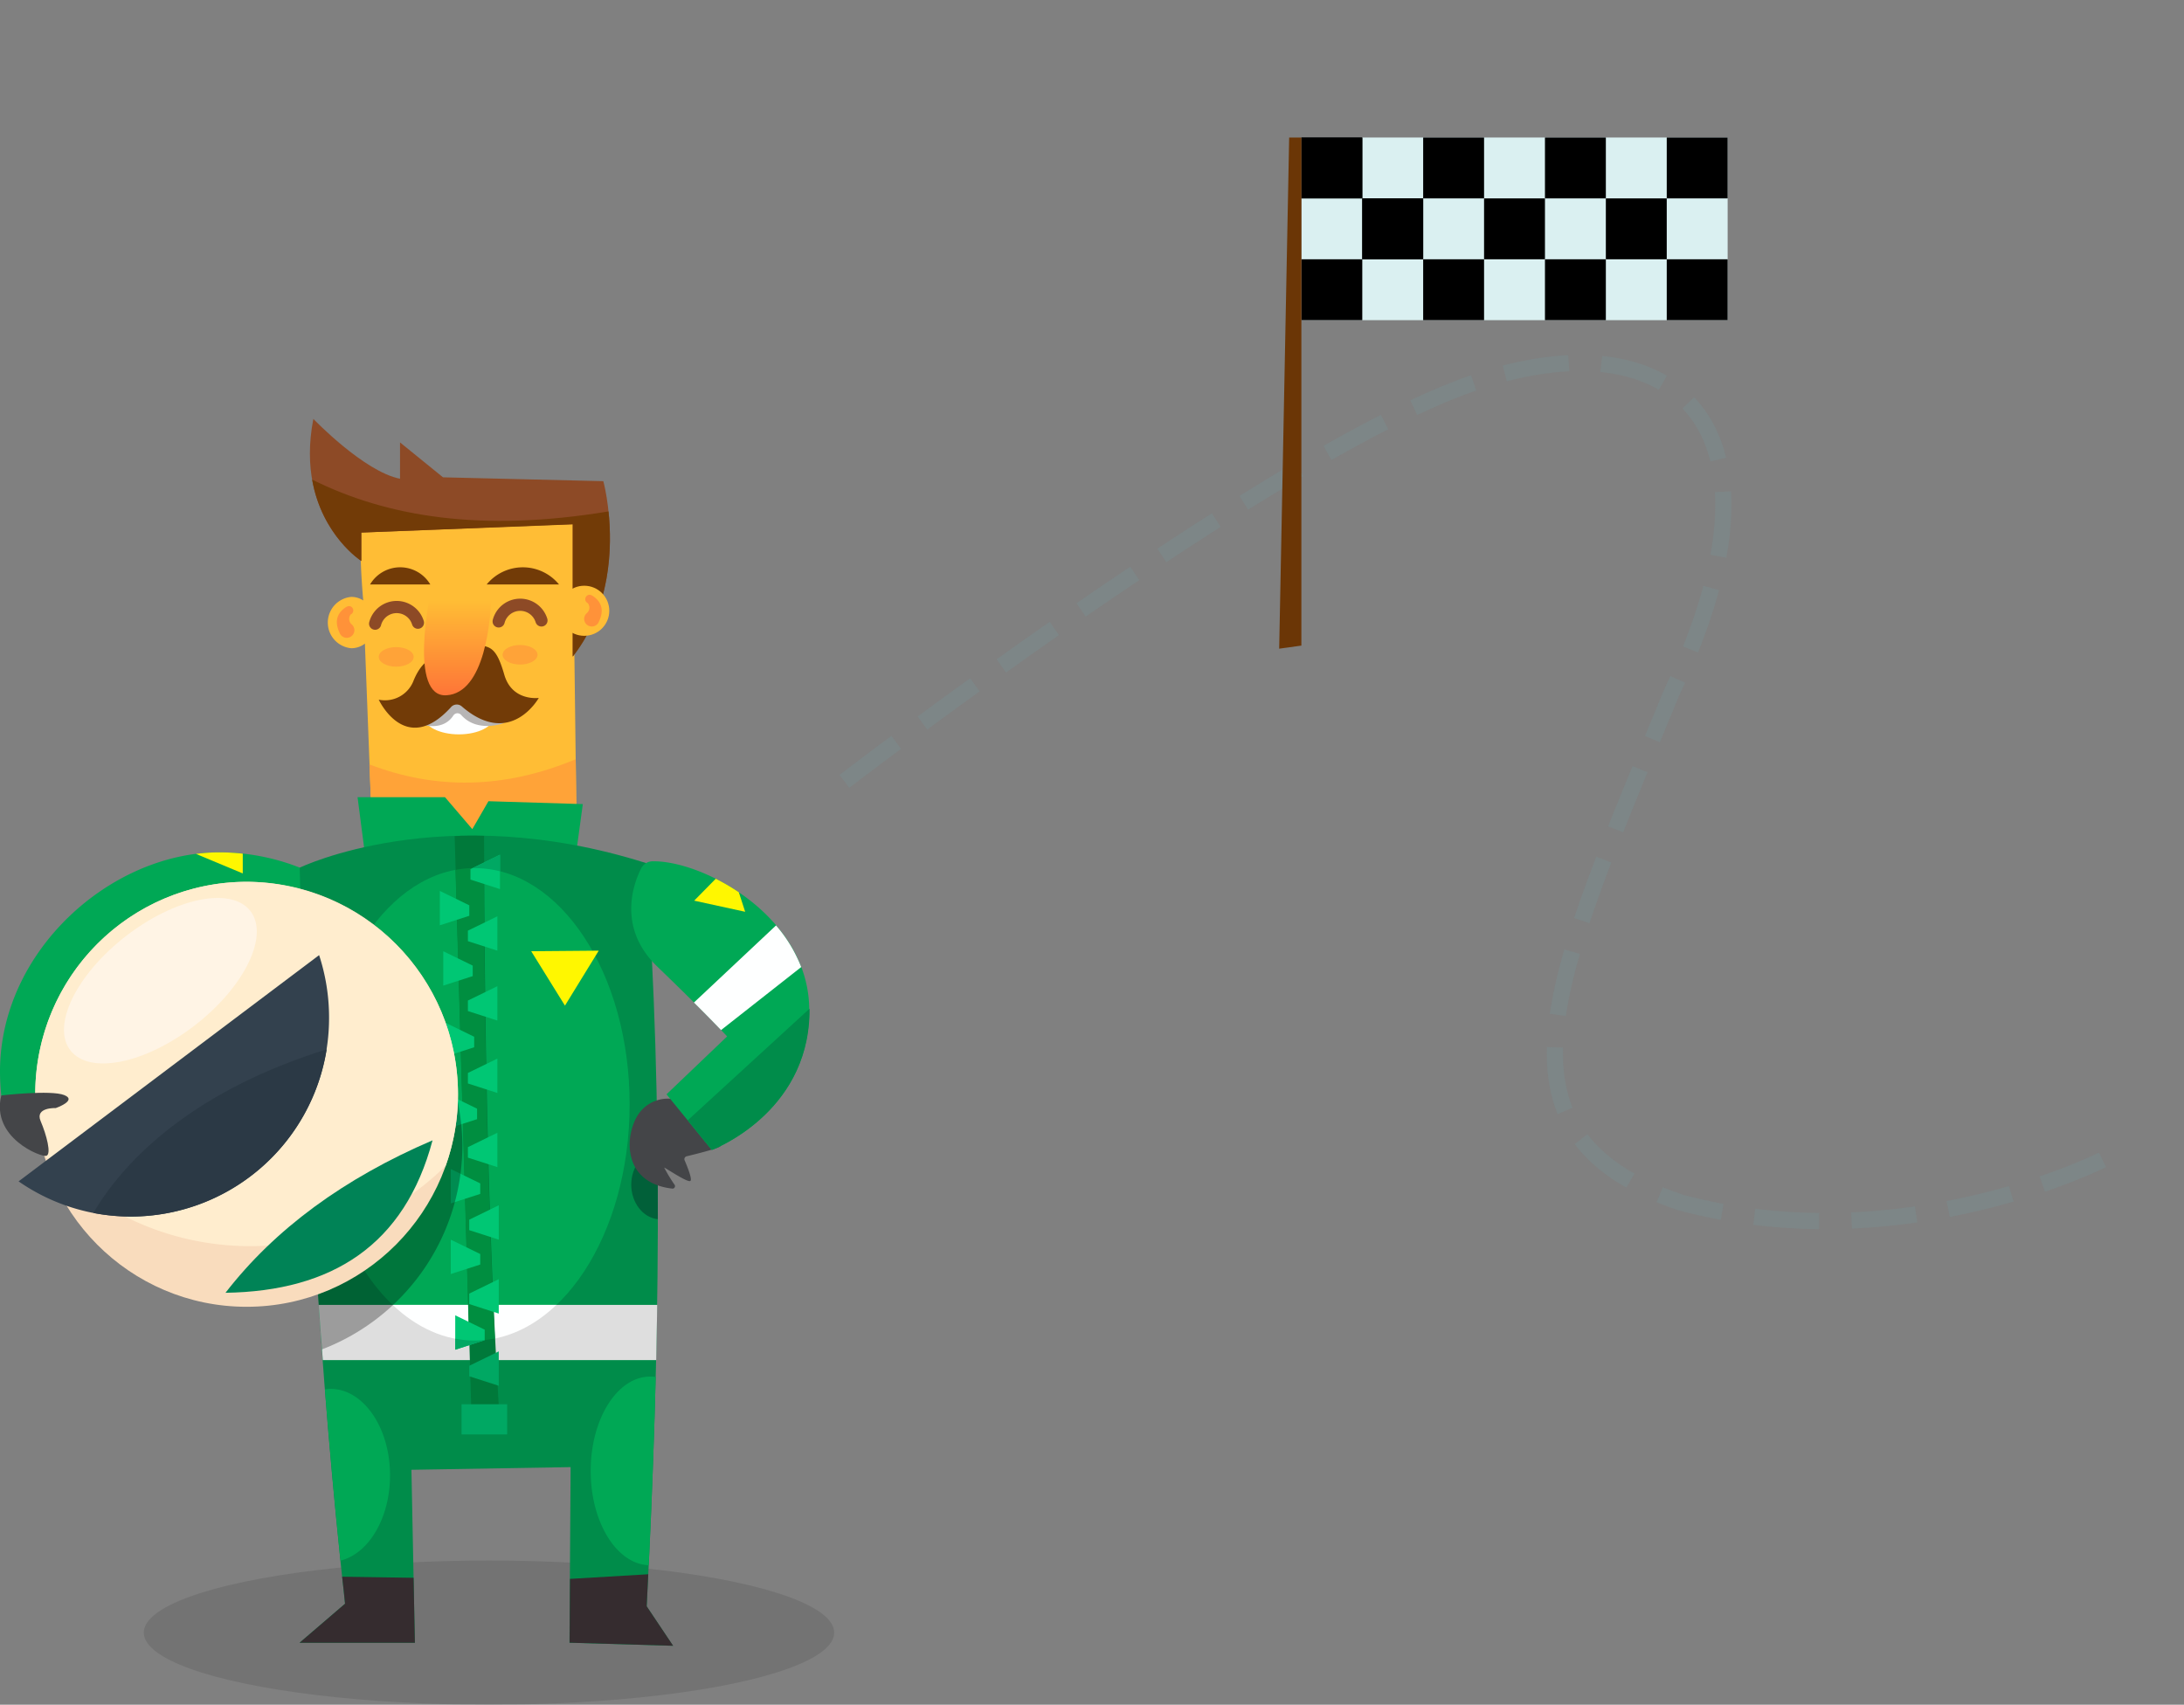 <svg xmlns="http://www.w3.org/2000/svg" xmlns:xlink="http://www.w3.org/1999/xlink" viewBox="0 0 538 420">
  <rect x="0" y="0" width="538" height="420" fill="#808080" stroke="none"/>
  <defs>
    <linearGradient id="linear-gradient-driver2" x1="112.76" y1="172.35" x2="112.76" y2="146.07" gradientUnits="userSpaceOnUse">
      <stop offset="0" stop-color="#fe7537"/>
      <stop offset="0.89" stop-color="#ffbd35"/>
    </linearGradient>
  </defs>
  <path id="etap-line3" d="M208,192.51s98.65-75.78,149.67-96.19,87.31,4.54,54.05,74.46c-28.35,69.17-48,108.47,2.26,125.48,54.81,14.74,104.51-10.77,104.51-10.77" fill="none" stroke="#7a8d8e" stroke-miterlimit="10" stroke-width="4" stroke-dasharray="16 8" opacity="0.5"/>
  <g>
    <ellipse cx="120.46" cy="402.24" rx="85.04" ry="17.76" opacity="0.1"/>
    <g id="d2-head">
      <path d="M141.44,146.09V129.3l-16.72-5.1-35.93,6.73a175.49,175.49,0,0,0,.69,18,5.45,5.45,0,0,0-2.94-.87,6.35,6.35,0,0,0,0,12.65,5.51,5.51,0,0,0,3.35-1.14l1.66,43.24,24.57,10.13L142,202.86l-.57-45.54Z" fill="#ffbd35"/>
      <path d="M141.82,188.05l.19,14.81-25.89,10.06L91.55,202.79,91,189.33C107.16,195.53,124.05,195.49,141.82,188.05Z" fill="#ffa338"/>
      <path d="M89,132.21v7s-16.54-10.58-11.81-35c0,0,12.47,13,21.35,14.74V110l10.59,8.6,39.49.95s6.85,24.68-7.53,43.18v-32.6Z" fill="#8d4a26"/>
      <path d="M149.9,127c.92,8.73.67,23.6-8.81,35.79v-32.6L89,132.21v7S79.32,133,76.89,119.16C95.36,128.34,118.57,132.19,149.9,127Z" fill="#723b07"/>
      <circle cx="143.92" cy="151.48" r="6.17" fill="#ffbd35"/>
      <g id="d2-eyebrowns">
        <path d="M91.15,145H106a8.62,8.62,0,0,0-14.84,0Z" fill="#723b07"/>
        <path d="M119.88,145h17.83a11.51,11.51,0,0,0-17.83,0Z" fill="#723b07"/>
      </g>
      <g id="d2-eyes">
        <path d="M92.41,154.66a5.48,5.48,0,0,1,10.54-.24" fill="none" stroke="#8d4a26" stroke-linecap="round" stroke-miterlimit="10" stroke-width="3"/>
        <path d="M122.84,154.1a5.48,5.48,0,0,1,10.54-.24" fill="none" stroke="#8d4a26" stroke-linecap="round" stroke-miterlimit="10" stroke-width="3"/>
      </g>
      <path d="M87.08,155.4a.74.74,0,0,0-.08-.16,1.88,1.88,0,0,0-.43-.46,1.79,1.79,0,0,1-.17-2.4,1.08,1.08,0,0,0-.48-2.06,2.1,2.1,0,0,0-.87.38c-2.24,1.57-2.6,3.68-1.38,6.25h0a1.88,1.88,0,0,0,3.63-.69A1.8,1.8,0,0,0,87.08,155.4Z" fill="#ff9239"/>
      <path d="M144.12,152.61a.43.43,0,0,1,.09-.15,1.84,1.84,0,0,1,.42-.46,1.78,1.78,0,0,0,.17-2.4,1.08,1.08,0,0,1,.48-2.06,2.17,2.17,0,0,1,.88.38c2.23,1.57,2.59,3.68,1.37,6.24h0a1.88,1.88,0,0,1-3.63-.68A1.93,1.93,0,0,1,144.12,152.61Z" fill="#ff9239"/>
      <ellipse cx="97.6" cy="162.84" rx="4.3" ry="2.41" fill="#ffa338"/>
      <ellipse cx="128.11" cy="162.32" rx="4.3" ry="2.41" fill="#ffa338"/>
      <ellipse cx="113.04" cy="177.57" rx="8.6" ry="4.36" fill="#feffff"/>
      <path d="M103.31,179.14l5.3-5.93,8.1.26,7.55,5.63s-6.58,2.64-10.65-1.94a1.21,1.21,0,0,0-1.93.11c-2.74,4.25-8.37,2.06-8.37,2.06" fill="#b7b5b5"/>
      <path d="M117.91,159.91c2.91.5,4.4.64,6.31,7.3s8.5,5.74,8.5,5.74-6.94,12.48-18.92,2.13a1.89,1.89,0,0,0-2.76.21c-11.2,12.26-17.74-1.91-17.74-1.91a7.54,7.54,0,0,0,8.6-4.75c2.55-6.16,6.09-5.79,6.09-5.79Z" fill="#723b07"/>
      <path d="M106,147.3s-5.42,25.61,4,25,11-18.38,11.1-26.27Z" fill="url(#linear-gradient-driver2)"/>
    </g>
    <g>
      <g>
        <path d="M73.13,225.75,17.35,270.18H.35A54.85,54.85,0,0,1,0,264c0-29.82,27.39-54,54-54a53.92,53.92,0,0,1,21.69,4.53C78.7,217.25,73.13,225.75,73.13,225.75Z" fill="#00a855"/>
        <path d="M59.8,215.19v-4.87A52.86,52.86,0,0,0,54,210a44.11,44.11,0,0,0-5.73.38Z" fill="#fff700"/>
      </g>
      <g>
        <polygon points="141.65 212.21 143.57 198.11 120.32 197.4 116.35 204.28 109.62 196.41 88.08 196.41 90.13 212.21 141.65 212.21" fill="#00a855"/>
        <path d="M159.3,395.76c3.26-62.57,4.11-124-.14-183.12-50.18-15.88-85.33,1.13-85.33,1.13C75.29,278,78.74,338.92,85,395.12l-11.2,9.61h28.4l-.85-42.61,39.21-.66-.28,43.27,25.51.76Z" fill="#008c4a"/>
        <ellipse cx="116.9" cy="272.07" rx="38.2" ry="58.2" fill="#00a855"/>
        <path d="M140.41,389l-.1,15.72,25.51.76-6.52-9.73c.14-2.63.26-5.26.39-7.89Z" fill="#352c2f"/>
        <path d="M85,395.12l-11.2,9.61h28.4l-.32-16c-5.68-.09-12.71-.21-17.6-.27C84.55,390.66,84.78,392.9,85,395.12Z" fill="#352c2f"/>
        <path d="M160.15,339.16c-8.08,0-14.64,10.4-14.64,23.24,0,12.65,6.37,22.93,14.29,23.23q1.13-23.29,1.72-46.37A10.27,10.27,0,0,0,160.15,339.16Z" fill="#00a855"/>
        <path d="M83.88,384.49c6.92-1.7,12.2-10.44,12.2-21,0-11.76-6.56-21.3-14.64-21.3a9.23,9.23,0,0,0-1.4.11Q81.74,363.78,83.88,384.49Z" fill="#00a855"/>
        <path d="M78.52,321.49q.47,6.84,1,13.61h82.13q.15-6.83.25-13.61Z" fill="#dedede"/>
        <path d="M116.9,330.28c7.41,0,14.33-3.23,20.18-8.79H96.72C102.58,327.05,109.49,330.28,116.9,330.28Z" fill="#feffff"/>
        <path d="M162.05,300.38q0-8.53-.09-17c-3.63.47-6.46,4.09-6.46,8.5S158.37,300,162.05,300.38Z" fill="#016039"/>
        <polygon points="130.86 234.36 147.49 234.22 139.17 247.76 130.86 234.36" fill="#fff700"/>
      </g>
      <g>
        <path d="M166.86,271a8.76,8.76,0,0,0-9.4,3.24c-3.57,4.88-4.59,17.14,8.13,18.6a.61.61,0,0,0,.6-.92,39.07,39.07,0,0,1-2.57-4.25c.25,0,5.64,3.69,6.42,3.3.59-.3-.73-3.56-1.39-5.09a.73.73,0,0,1,.49-1c2.2-.53,7.93-1.95,8.32-2.48S166.86,271,166.86,271Z" fill="#444548"/>
        <path d="M160.75,212.2a3.2,3.2,0,0,0-2.83,1.79c-2,4-5.8,14.71,4,24.16,12.38,11.91,17.2,17.2,17.2,17.2l-14.93,14.26,11.15,13.71s23.48-8.74,24-33.55C200,226.23,173.47,212,160.75,212.2Z" fill="#00a855"/>
        <path d="M171,221.9l12.56,2.74L182,219.83a50.91,50.91,0,0,0-5.68-3.33Z" fill="#fff700"/>
        <path d="M191.17,228l-20.23,19c3.2,3.18,5.38,5.43,6.68,6.79l19.75-15.53A35.23,35.23,0,0,0,191.17,228Z" fill="#feffff"/>
        <path d="M199.41,249.77c0-.42,0-.83,0-1.25l-30,27.5,5.94,7.3S198.84,274.58,199.41,249.77Z" fill="#008c4a"/>
      </g>
      <g>
        <path d="M112,206l4.16,143.45,6.85-.52c-3-50.44-3.64-97.77-3.77-143C116.7,205.86,114.28,205.87,112,206Z" fill="#00793a"/>
        <path d="M112.2,214.32l3.36,115.9c.45,0,.89.06,1.34.06a25.65,25.65,0,0,0,5-.52c-2-40.39-2.55-78.8-2.71-115.78-.77-.07-1.54-.11-2.33-.11A25.38,25.38,0,0,0,112.2,214.32Z" fill="#008e40"/>
        <polygon points="115.26 229.29 122.52 225.75 122.52 234.22 115.26 231.88 115.26 229.29" fill="#00c774"/>
        <polygon points="115.26 246.51 122.52 242.97 122.52 251.44 115.26 249.1 115.26 246.51" fill="#00c774"/>
        <polygon points="115.89 214.13 123.16 210.58 123.16 219.05 115.89 216.71 115.89 214.13" fill="#00c774"/>
        <path d="M123.16,214.66v-4.08l-6.77,3.31.51,0A25.75,25.75,0,0,1,123.16,214.66Z" fill="#00a863"/>
        <polygon points="115.26 264.35 122.52 260.81 122.52 269.28 115.26 266.94 115.26 264.35" fill="#00c774"/>
        <polygon points="115.26 282.63 122.52 279.08 122.52 287.55 115.26 285.21 115.26 282.63" fill="#00c774"/>
        <polygon points="115.59 300.5 122.86 296.95 122.86 305.42 115.59 303.08 115.59 300.5" fill="#00c774"/>
        <polygon points="115.59 318.71 122.86 315.16 122.86 323.63 115.59 321.29 115.59 318.71" fill="#00c774"/>
        <polygon points="115.59 336.5 122.86 332.95 122.86 341.42 115.59 339.08 115.59 336.5" fill="#00a863"/>
        <polygon points="115.61 223.05 108.35 219.5 108.35 227.97 115.61 225.63 115.61 223.05" fill="#00c774"/>
        <polygon points="116.45 237.9 109.19 234.36 109.19 242.83 116.45 240.49 116.45 237.9" fill="#00c774"/>
        <polygon points="116.81 255.43 109.55 251.89 109.55 260.36 116.81 258.02 116.81 255.43" fill="#00c774"/>
        <polygon points="117.52 273.15 110.26 269.61 110.26 278.07 117.52 275.74 117.52 273.15" fill="#00c774"/>
        <polygon points="118.3 291.56 111.04 288.02 111.04 296.49 118.3 294.15 118.3 291.56" fill="#00c774"/>
        <polygon points="118.3 308.96 111.04 305.42 111.04 313.89 118.3 311.55 118.3 308.96" fill="#00c774"/>
        <polygon points="119.4 327.6 112.14 324.06 112.14 332.53 119.4 330.19 119.4 327.6" fill="#00c774"/>
        <path d="M112.14,329.81v2.72l7.26-2.34v-.05c-.83.08-1.66.14-2.5.14A25.19,25.19,0,0,1,112.14,329.81Z" fill="#00a863"/>
        <rect x="113.7" y="345.97" width="11.23" height="7.44" fill="#00a863"/>
      </g>
      <g>
        <path d="M79.3,332.46a53.83,53.83,0,0,0,34.59-50c0-24.56-16.74-45.27-39.62-51.71C75.27,265.75,76.9,299.74,79.3,332.46Z" opacity="0.3"/>
        <g>
          <ellipse cx="60.75" cy="269.61" rx="52.07" ry="52.35" fill="#f9dcbd"/>
          <path d="M109.78,287.25a52.41,52.41,0,0,0-49-70A52.21,52.21,0,0,0,8.69,269.61a52.81,52.81,0,0,0,2.18,15,68.59,68.59,0,0,0,98.91,2.62Z" fill="#ffedce"/>
          <path d="M55.55,318.51q18.15-23.46,51-37.56C99.72,306.64,81.91,318.12,55.55,318.51Z" fill="#008356"/>
          <path d="M4.58,291.06a48.38,48.38,0,0,0,27.71,8.67,48.91,48.91,0,0,0,48.77-49,49.38,49.38,0,0,0-2.45-15.41Z" fill="#33414e"/>
          <ellipse cx="39.5" cy="241.63" rx="28.04" ry="13.89" transform="translate(-139.68 74.78) rotate(-37.76)" fill="#fff4e5"/>
          <path d="M23,298.84a49.41,49.41,0,0,0,9.32.89,48.87,48.87,0,0,0,48.15-41.19C44.78,269.66,29.23,288.19,23,298.84Z" fill="#2b3945"/>
        </g>
      </g>
      <path d="M.32,269.89s12.19-1.41,15.5-.09S13.74,273,13.74,273s-5.2-.24-3.73,3.21,2.69,8.13,1.42,8.55S-2.28,280.33.32,269.89Z" fill="#444548"/>
    </g>
  </g>
  <g id="flag-full">
    <g id="flag">
      <rect x="320.58" y="33.88" width="105" height="45" fill="#daf0f1"/>
      <rect x="320.58" y="33.88" width="15" height="15"/>
      <rect x="320.58" y="63.88" width="15" height="15"/>
      <rect x="335.58" y="48.88" width="15" height="15"/>
      <rect x="320.58" y="33.88" width="15" height="15"/>
      <rect x="335.58" y="48.88" width="15" height="15"/>
      <rect x="350.58" y="63.88" width="15" height="15"/>
      <rect x="350.58" y="33.88" width="15" height="15"/>
      <rect x="365.58" y="48.88" width="15" height="15"/>
      <rect x="380.58" y="63.88" width="15" height="15"/>
      <rect x="380.58" y="33.88" width="15" height="15"/>
      <rect x="410.58" y="63.88" width="15" height="15"/>
      <rect x="410.58" y="33.88" width="15" height="15"/>
      <rect x="395.58" y="48.88" width="15" height="15"/>
    </g>
    <polygon points="315.11 159.82 320.58 159.06 320.58 33.88 317.57 33.88 315.11 159.82" fill="#6b3606"/>
  </g>
  <style>
   #etap-line3 {
      -webkit-animation: moveLine 0.75s linear 0s infinite;
              animation: moveLine 0.75s linear 0s infinite;
    }

    #flag {
      -webkit-transform-origin: 318.95px 55px;
          -ms-transform-origin: 318.95px 55px;
              transform-origin: 318.95px 55px;
      -webkit-animation: scaleFlag 2s ease-in-out -1s infinite alternate;
              animation: scaleFlag 2s ease-in-out -1s infinite alternate;
    }

    #flag-full {
      -webkit-transform-origin: 317.85px 183px;
          -ms-transform-origin: 317.85px 183px;
              transform-origin: 317.85px 183px;
      -webkit-animation: scaleFlagFull 2s ease-in-out 0s infinite alternate;
              animation: scaleFlagFull 2s ease-in-out 0s infinite alternate;
    }

    #d2-head {
      -webkit-transform: translate(0px, -1px);
          -ms-transform: translate(0px, -1px);
              transform: translate(0px, -1px);
      -webkit-animation: d2MoveHead 0.5s ease-in-out 0s infinite alternate;
              animation: d2MoveHead 0.5s ease-in-out 0s infinite alternate;
    }

    @-webkit-keyframes moveLine {
      to {
        stroke-dashoffset: -24px;
      }
    }

    @keyframes moveLine {
      to {
        stroke-dashoffset: -24px;
      }
    }

    @-webkit-keyframes scaleFlag {
      0%, 10% {
        -webkit-transform: scale(1, 1);
                transform: scale(1, 1);
      }
      90%, 100% {
        -webkit-transform: scale(-1, 1);
                transform: scale(-1, 1);
      }
    }

    @keyframes scaleFlag {
      0%, 10% {
        -webkit-transform: scale(1, 1);
                transform: scale(1, 1);
      }
      90%, 100% {
        -webkit-transform: scale(-1, 1);
                transform: scale(-1, 1);
      }
    }

    @-webkit-keyframes scaleFlagFull {
      0% {
        -webkit-transform: rotate(-40deg);
                transform: rotate(-40deg);
      }
      100% {
        -webkit-transform: rotate(40deg);
                transform: rotate(40deg);
      }
    }

    @keyframes scaleFlagFull {
      0% {
        -webkit-transform: rotate(-40deg);
                transform: rotate(-40deg);
      }
      100% {
        -webkit-transform: rotate(40deg);
                transform: rotate(40deg);
      }
    }

      @-webkit-keyframes d2MoveHead {
        to {
          -webkit-transform: translate(0px, 0px);
                  transform: translate(0px, 0px);
        }
      }

      @keyframes d2MoveHead {
        to {
          -webkit-transform: translate(0px, 0px);
                  transform: translate(0px, 0px);
        }
      }
    </style>
  </svg>
